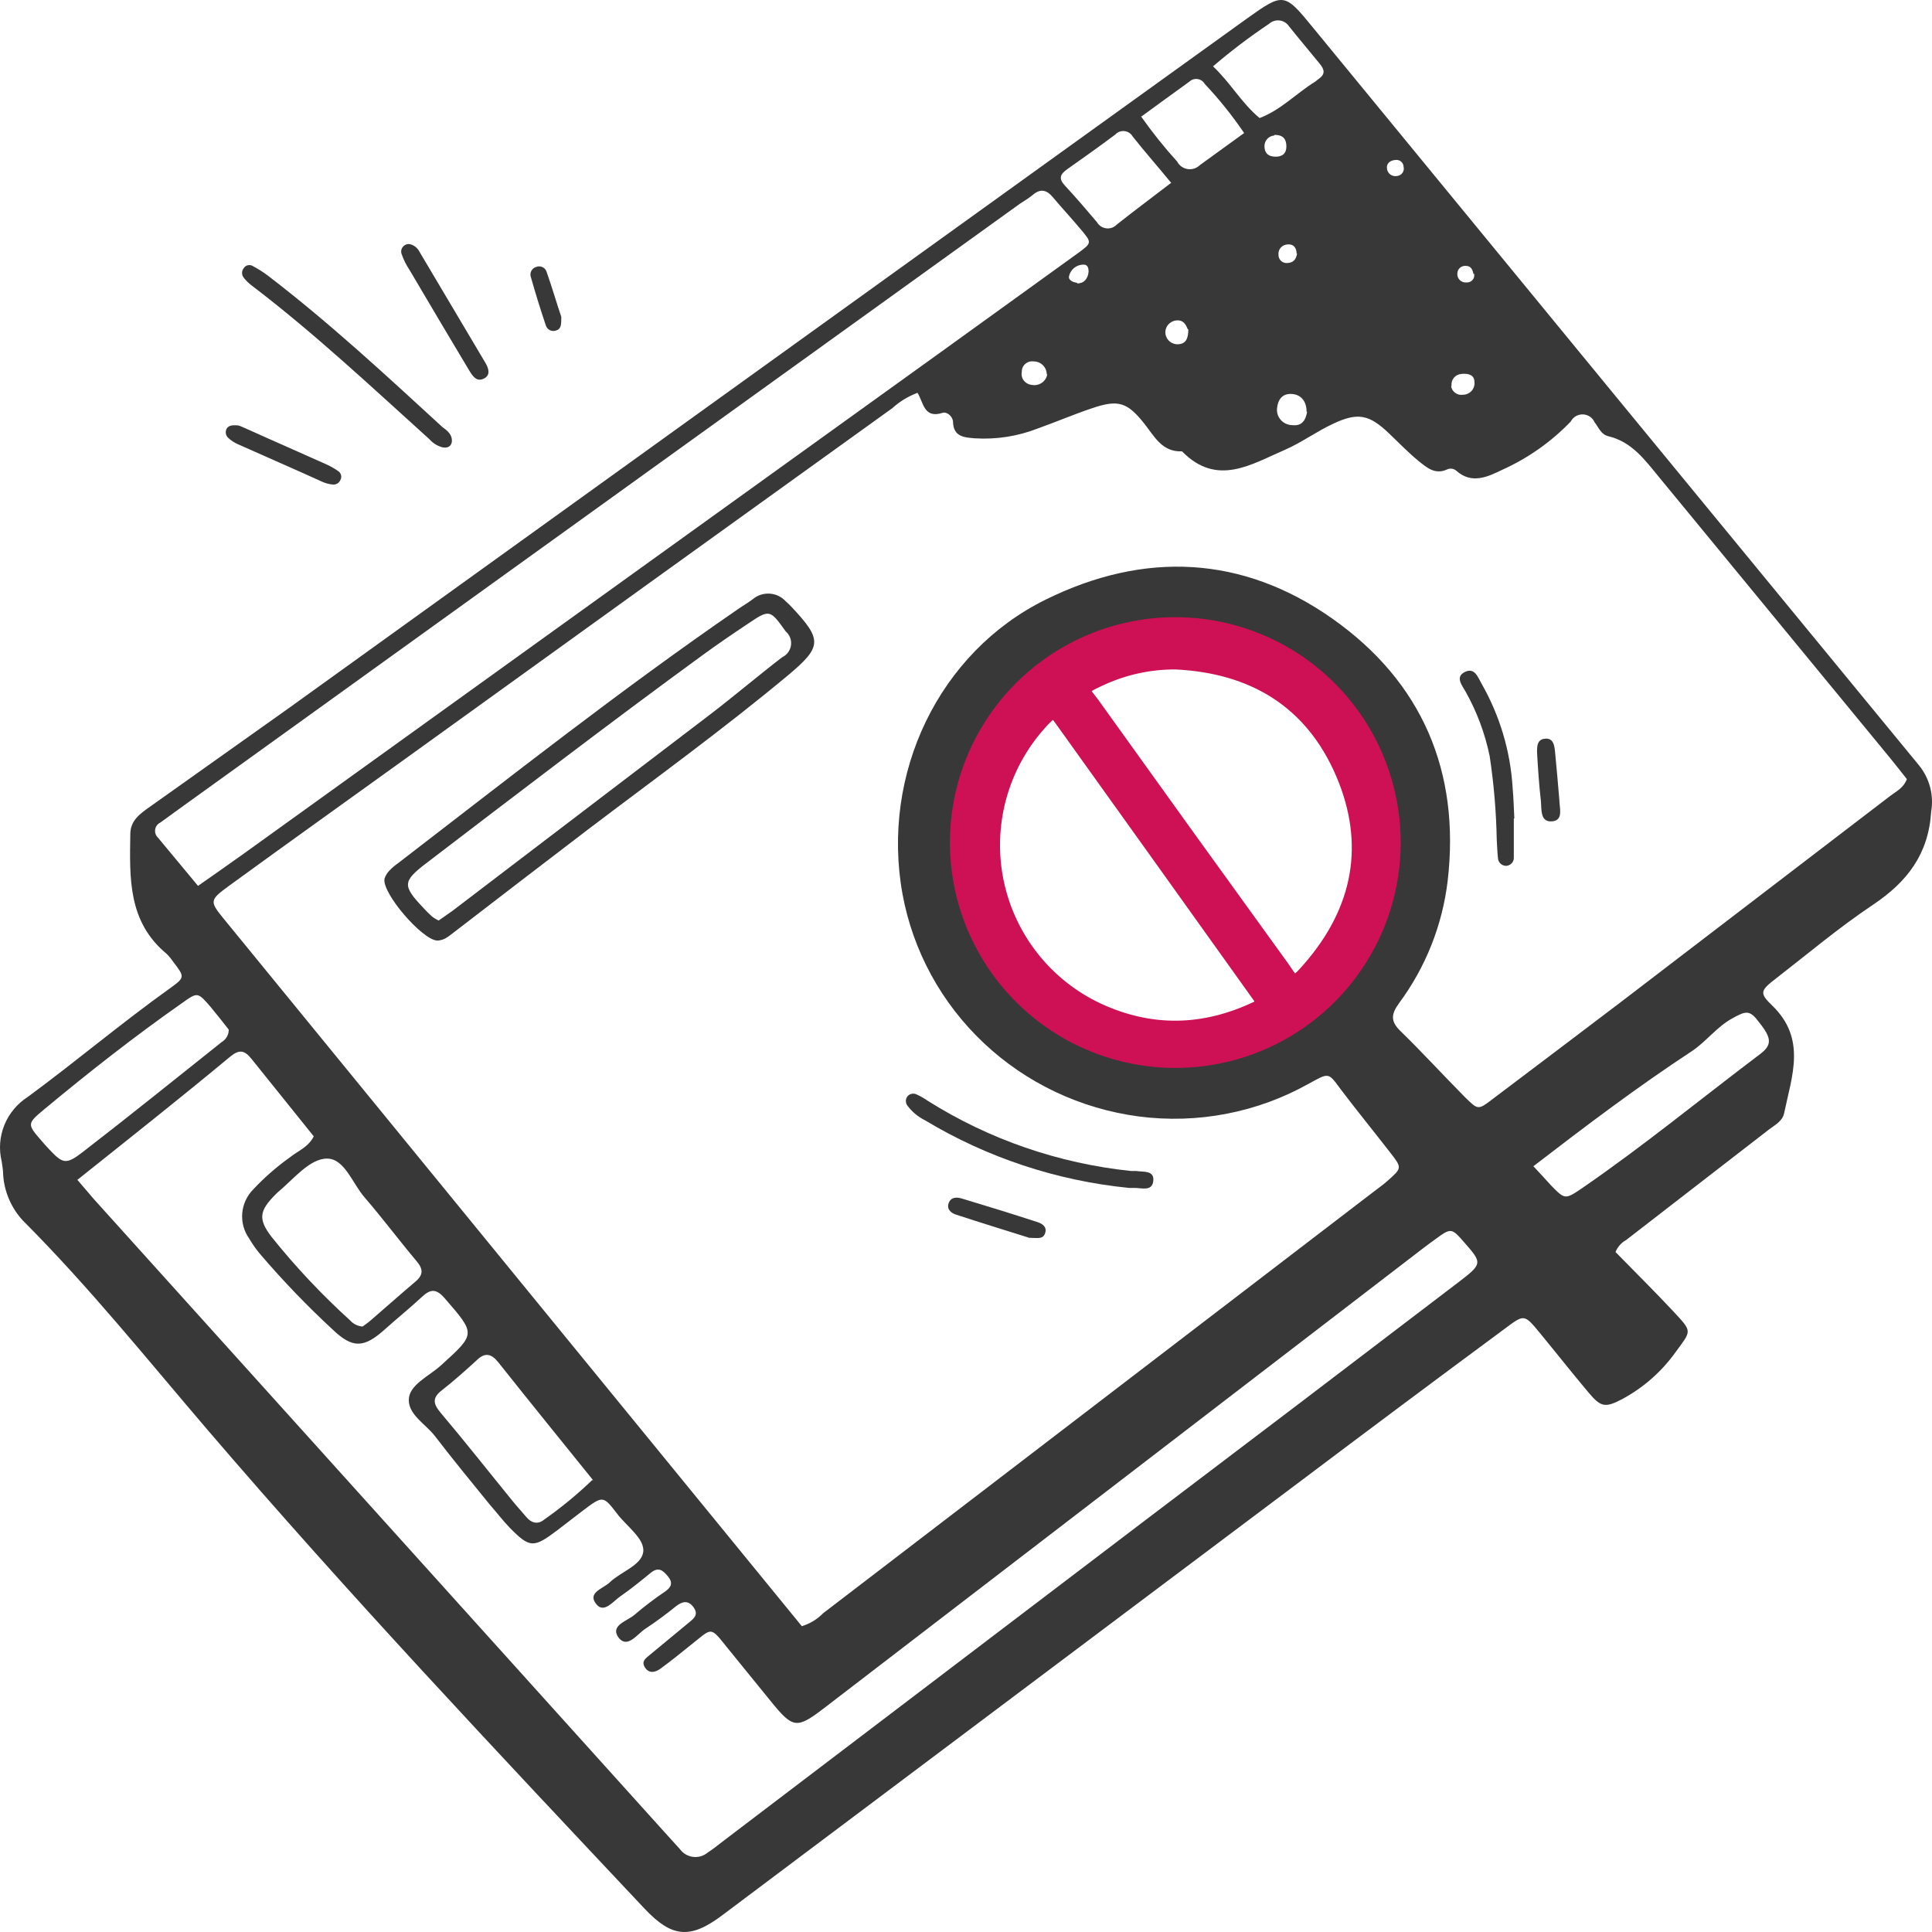 <svg width="180" height="180" viewBox="0 0 180 180" fill="none" xmlns="http://www.w3.org/2000/svg">
<path d="M150.514 116.649C152.287 118.467 154.182 120.333 155.943 122.224C157.704 124.114 157.582 123.958 156.114 125.969C154.814 127.794 153.102 129.298 151.114 130.364C149.561 131.17 149.157 131.11 148.02 129.762C146.479 127.931 145 126.053 143.484 124.211C141.968 122.368 142.004 122.453 140.121 123.849C133.747 128.562 127.401 133.298 121.084 138.058L67.284 178.445C64.289 180.697 62.589 180.516 60.046 177.819C46.266 163.164 32.461 148.534 19.378 133.266C13.729 126.667 8.288 119.876 2.126 113.711C1.035 112.525 0.388 111.009 0.292 109.412C0.292 109.026 0.218 108.629 0.157 108.208C-0.118 107.078 -0.03 105.893 0.408 104.814C0.846 103.736 1.613 102.818 2.603 102.187C7.053 98.912 11.272 95.347 15.759 92.132C17.251 91.061 17.239 91.049 16.126 89.592C15.946 89.329 15.741 89.083 15.515 88.857C11.908 85.871 12.079 81.789 12.14 77.731C12.14 76.418 13.081 75.792 13.998 75.142L26.935 65.954L116.193 1.714C119.568 -0.694 119.665 -0.694 122.306 2.545C141.12 25.471 159.95 48.394 178.796 71.313C179.281 71.913 179.632 72.607 179.826 73.35C180.02 74.093 180.052 74.868 179.921 75.624C179.676 79.561 177.708 82.15 174.504 84.293C171.301 86.437 168.5 88.809 165.517 91.121C164.038 92.265 163.854 92.482 165.114 93.686C168.329 96.792 166.935 100.26 166.226 103.704C166.067 104.475 165.358 104.812 164.796 105.245L151.505 115.529C151.054 115.779 150.704 116.174 150.514 116.649V116.649ZM74.706 151.508C75.46 151.279 76.141 150.865 76.687 150.304L127.955 111.049C128.395 110.712 128.86 110.387 129.276 110.014C130.633 108.81 130.633 108.81 129.52 107.377C128.004 105.426 126.439 103.499 124.947 101.537C123.725 99.875 123.847 99.923 121.903 100.983C117.109 103.664 111.558 104.729 106.093 104.017C100.67 103.3 95.618 100.908 91.663 97.184C87.709 93.46 85.055 88.597 84.084 83.294C82.055 72.108 87.471 60.765 97.424 55.864C106.619 51.324 115.765 51.746 124.128 57.634C132.492 63.522 136.062 71.903 134.876 82.066C134.388 86.183 132.83 90.107 130.352 93.457C129.618 94.468 129.52 95.131 130.474 96.058C132.528 98.057 134.472 100.188 136.49 102.223C137.713 103.427 137.713 103.427 139.07 102.392C143.031 99.405 146.985 96.415 150.93 93.421C159.326 86.999 167.718 80.577 176.106 74.155C176.656 73.733 177.328 73.444 177.659 72.589C177.157 71.951 176.619 71.265 176.069 70.59C168.904 61.88 161.743 53.175 154.586 44.473C153.265 42.871 152.055 41.173 149.854 40.644C149.145 40.475 148.949 39.825 148.558 39.331C148.465 39.121 148.314 38.942 148.121 38.814C147.929 38.686 147.703 38.615 147.471 38.608C147.239 38.602 147.009 38.661 146.81 38.778C146.611 38.896 146.449 39.066 146.345 39.271C144.527 41.163 142.356 42.692 139.95 43.774C138.63 44.413 137.126 45.147 135.683 43.859C135.563 43.754 135.413 43.688 135.254 43.668C135.094 43.649 134.933 43.677 134.79 43.75C133.69 44.244 132.907 43.545 132.186 42.968C131.195 42.161 130.315 41.234 129.386 40.355C127.564 38.621 126.5 38.392 124.189 39.488C122.661 40.198 121.279 41.221 119.739 41.896C116.596 43.245 113.393 45.388 110.128 42.052C108.282 42.125 107.573 40.692 106.656 39.524C105.029 37.465 104.21 37.188 101.679 38.055C100.004 38.621 98.378 39.319 96.715 39.909C94.841 40.648 92.823 40.964 90.809 40.836C89.843 40.752 88.841 40.704 88.792 39.331C88.792 38.825 88.242 38.332 87.814 38.464C86.041 39.042 86.028 37.416 85.478 36.598C84.611 36.925 83.814 37.411 83.131 38.031C68.002 48.908 52.877 59.797 37.756 70.699C32.303 74.624 26.825 78.538 21.396 82.487C19.464 83.896 19.501 83.956 20.968 85.751C25.394 91.177 29.833 96.608 34.283 102.042L74.706 151.508ZM7.225 109.942C7.799 110.616 8.252 111.146 8.729 111.7L61.917 170.702L63.359 172.292C63.501 172.486 63.682 172.65 63.891 172.772C64.1 172.894 64.332 172.972 64.574 173.002C64.815 173.031 65.06 173.011 65.293 172.943C65.525 172.874 65.742 172.759 65.927 172.605C66.465 172.256 66.966 171.846 67.468 171.461L106.595 141.719C116.376 134.317 126.121 126.912 135.83 119.502C138.153 117.732 138.116 117.684 136.404 115.733C135.243 114.397 135.182 114.385 133.727 115.457C133.274 115.77 132.834 116.119 132.382 116.456L96.984 143.633L76.809 159.118C74.217 161.105 73.887 161.057 71.796 158.48L67.883 153.664C66.074 151.424 66.453 151.617 64.215 153.375C63.335 154.085 62.467 154.784 61.562 155.446C61.085 155.807 60.486 155.964 60.095 155.362C59.703 154.76 60.193 154.483 60.572 154.157L64.24 151.123C64.68 150.762 65.096 150.413 64.619 149.75C64.142 149.088 63.604 149.172 63.005 149.63C62.076 150.388 61.109 151.099 60.107 151.761C59.373 152.243 58.481 153.592 57.661 152.616C56.757 151.412 58.468 151.039 59.141 150.425C60.056 149.645 61.016 148.918 62.014 148.245C62.565 147.848 62.699 147.438 62.234 146.872C61.77 146.306 61.354 145.957 60.645 146.523C59.716 147.282 58.786 148.04 57.796 148.727C57.123 149.184 56.292 150.328 55.583 149.485C54.641 148.378 56.219 148.004 56.806 147.426C57.833 146.439 59.728 145.861 59.924 144.621C60.119 143.38 58.383 142.212 57.478 141.008C56.194 139.322 56.145 139.359 54.348 140.707L51.903 142.586C49.714 144.235 49.359 144.235 47.489 142.333C46.828 141.646 46.266 140.9 45.618 140.165C43.906 138.058 42.182 135.963 40.531 133.808C39.675 132.688 38.086 131.845 38.086 130.436C38.086 129.027 39.969 128.22 41.057 127.233C44.346 124.247 44.346 124.319 41.424 120.947C40.617 120.02 40.079 120.104 39.284 120.851C38.172 121.887 36.985 122.838 35.861 123.849C33.904 125.607 32.853 125.656 30.97 123.849C28.623 121.677 26.407 119.374 24.33 116.95C23.91 116.468 23.538 115.948 23.218 115.396C22.728 114.705 22.499 113.867 22.57 113.027C22.642 112.187 23.009 111.398 23.609 110.797C24.647 109.692 25.794 108.692 27.033 107.81C27.766 107.22 28.72 106.883 29.233 105.872C27.314 103.463 25.345 101.055 23.426 98.647C22.802 97.864 22.313 97.744 21.481 98.418C16.86 102.259 12.091 106.028 7.188 109.942H7.225ZM129.716 78.55C129.606 66.978 120.595 58.079 109.077 58.224C105.015 58.238 101.049 59.436 97.678 61.667C94.308 63.898 91.683 67.062 90.135 70.76C88.588 74.458 88.187 78.524 88.983 82.446C89.779 86.368 91.736 89.971 94.608 92.799C97.48 95.627 101.137 97.555 105.12 98.338C109.102 99.122 113.231 98.727 116.986 97.203C120.741 95.679 123.954 93.094 126.219 89.775C128.485 86.455 129.702 82.549 129.716 78.55ZM18.449 82.535C19.941 81.488 21.31 80.537 22.655 79.573L87.569 32.865C91.849 29.782 96.132 26.692 100.42 23.593C101.728 22.642 101.728 22.606 100.762 21.45C99.796 20.294 98.965 19.415 98.097 18.379C97.546 17.717 96.972 17.536 96.263 18.126C95.883 18.439 95.48 18.692 95.04 18.969L16.297 75.648C15.845 75.973 15.392 76.322 14.94 76.635C14.812 76.697 14.701 76.787 14.617 76.9C14.532 77.013 14.477 77.144 14.455 77.283C14.434 77.421 14.446 77.563 14.492 77.695C14.539 77.828 14.617 77.948 14.72 78.044L18.449 82.535ZM33.794 123.584C33.99 123.428 34.259 123.259 34.491 123.055C35.885 121.85 37.242 120.646 38.661 119.442C39.468 118.78 39.443 118.238 38.795 117.479C37.157 115.529 35.628 113.482 33.965 111.555C32.84 110.267 32.107 107.943 30.468 107.943C28.83 107.943 27.314 109.905 25.834 111.122L25.663 111.29C24.171 112.795 24.025 113.566 25.284 115.216C27.515 118.005 29.968 120.614 32.62 123.019C32.9 123.333 33.288 123.534 33.709 123.584H33.794ZM55.253 137.902C52.269 134.205 49.323 130.568 46.413 126.908C45.789 126.125 45.19 125.981 44.444 126.703C43.392 127.666 42.316 128.63 41.192 129.509C40.262 130.219 40.336 130.773 41.057 131.628C43.368 134.361 45.569 137.167 47.831 139.937C48.234 140.43 48.675 140.9 49.054 141.357C49.433 141.815 50.056 142.116 50.704 141.574C52.285 140.464 53.777 139.236 55.167 137.902H55.253ZM21.31 95.925C20.833 95.323 20.259 94.577 19.647 93.842C18.425 92.433 18.425 92.409 17.006 93.421C12.556 96.54 8.288 99.887 4.119 103.355C2.493 104.704 2.529 104.74 3.887 106.305C4.094 106.546 4.302 106.787 4.522 107.016C5.843 108.424 6.124 108.557 7.714 107.329C12.067 103.969 16.346 100.513 20.662 97.081C20.863 96.961 21.029 96.791 21.143 96.589C21.257 96.386 21.314 96.157 21.31 95.925V95.925ZM142.885 108.677C143.545 109.4 144.01 109.881 144.511 110.447C145.807 111.772 145.819 111.772 147.433 110.676C153.107 106.775 158.438 102.392 163.915 98.261C165.138 97.37 165.065 96.72 163.915 95.275C163.023 94.071 162.693 94.143 161.311 94.926C159.929 95.709 158.963 97.033 157.643 97.924C152.593 101.236 147.812 104.848 142.836 108.677H142.885ZM113.014 6.181C114.64 7.71 115.691 9.625 117.354 10.998C119.335 10.251 120.754 8.71 122.502 7.626C122.637 7.542 122.747 7.421 122.881 7.337C123.492 6.904 123.395 6.47 122.967 5.952C121.988 4.748 121.035 3.628 120.093 2.448C119.996 2.301 119.868 2.176 119.717 2.082C119.565 1.989 119.395 1.929 119.218 1.907C119.041 1.886 118.861 1.902 118.691 1.956C118.521 2.01 118.366 2.1 118.235 2.22C116.416 3.437 114.673 4.76 113.014 6.181V6.181ZM109.101 17.018C107.878 15.525 106.656 14.14 105.531 12.72C105.453 12.581 105.343 12.463 105.21 12.376C105.077 12.288 104.924 12.233 104.765 12.215C104.606 12.197 104.445 12.218 104.295 12.274C104.145 12.33 104.011 12.421 103.905 12.539C102.425 13.647 100.933 14.707 99.429 15.766C98.781 16.224 98.598 16.633 99.209 17.283C100.236 18.391 101.227 19.547 102.205 20.703C102.293 20.859 102.418 20.992 102.569 21.091C102.72 21.191 102.892 21.253 103.072 21.274C103.252 21.296 103.435 21.274 103.605 21.213C103.775 21.151 103.928 21.051 104.051 20.92C105.677 19.631 107.365 18.379 109.15 17.006L109.101 17.018ZM106.313 10.853C107.347 12.319 108.47 13.723 109.676 15.056C109.771 15.239 109.908 15.398 110.077 15.519C110.247 15.639 110.442 15.719 110.649 15.751C110.856 15.783 111.067 15.765 111.265 15.701C111.464 15.637 111.644 15.527 111.791 15.381L115.912 12.395C114.815 10.775 113.588 9.245 112.243 7.819C112.175 7.698 112.079 7.594 111.962 7.515C111.846 7.436 111.713 7.385 111.573 7.365C111.434 7.345 111.292 7.357 111.157 7.401C111.023 7.444 110.901 7.517 110.801 7.614C109.346 8.662 107.878 9.733 106.362 10.841L106.313 10.853ZM121.732 38.368C121.732 37.453 121.279 36.778 120.374 36.706C119.47 36.634 119.054 37.248 118.981 38.019C118.957 38.215 118.975 38.414 119.033 38.603C119.092 38.792 119.19 38.967 119.321 39.116C119.452 39.266 119.614 39.387 119.795 39.472C119.977 39.556 120.174 39.603 120.374 39.608C121.34 39.728 121.658 39.102 121.781 38.356L121.732 38.368ZM97.522 34.876C97.522 34.556 97.393 34.25 97.164 34.024C96.935 33.798 96.624 33.672 96.299 33.672C96.159 33.652 96.017 33.663 95.882 33.704C95.747 33.744 95.623 33.813 95.518 33.907C95.413 33.999 95.33 34.114 95.275 34.242C95.22 34.37 95.194 34.508 95.199 34.647C95.171 34.783 95.172 34.924 95.201 35.06C95.231 35.197 95.289 35.325 95.372 35.438C95.455 35.551 95.56 35.646 95.682 35.717C95.803 35.788 95.939 35.834 96.079 35.851C96.243 35.89 96.414 35.894 96.58 35.865C96.746 35.835 96.904 35.772 97.045 35.679C97.185 35.586 97.304 35.466 97.394 35.326C97.485 35.185 97.545 35.028 97.571 34.864L97.522 34.876ZM135.194 35.971C135.212 36.096 135.255 36.215 135.32 36.324C135.385 36.431 135.471 36.526 135.573 36.601C135.676 36.676 135.792 36.73 135.916 36.761C136.039 36.791 136.168 36.797 136.294 36.778C136.448 36.778 136.6 36.745 136.74 36.682C136.881 36.62 137.006 36.528 137.107 36.415C137.209 36.301 137.285 36.167 137.33 36.022C137.376 35.877 137.389 35.725 137.37 35.574C137.37 34.9 136.734 34.767 136.148 34.84C136.011 34.85 135.879 34.887 135.758 34.95C135.638 35.013 135.532 35.1 135.447 35.205C135.362 35.31 135.3 35.431 135.265 35.561C135.23 35.691 135.222 35.827 135.243 35.959L135.194 35.971ZM110.666 30.685C110.507 30.3 110.287 29.782 109.59 29.855C109.292 29.885 109.018 30.031 108.829 30.26C108.64 30.489 108.551 30.783 108.581 31.077C108.612 31.37 108.76 31.64 108.993 31.826C109.226 32.013 109.524 32.1 109.822 32.07C110.568 31.998 110.703 31.432 110.715 30.673L110.666 30.685ZM118.712 12.623C118.465 12.647 118.236 12.76 118.069 12.94C117.902 13.12 117.809 13.355 117.807 13.599C117.807 14.273 118.149 14.574 118.797 14.598C119.445 14.622 119.849 14.309 119.849 13.659C119.849 13.009 119.604 12.575 118.761 12.563L118.712 12.623ZM120.802 23.653C120.802 23.172 120.595 22.726 119.959 22.774C119.838 22.778 119.719 22.807 119.609 22.859C119.5 22.911 119.403 22.984 119.323 23.074C119.244 23.165 119.185 23.27 119.149 23.384C119.113 23.499 119.102 23.619 119.115 23.738C119.112 23.836 119.128 23.933 119.163 24.025C119.198 24.117 119.252 24.201 119.32 24.273C119.388 24.344 119.47 24.402 119.56 24.442C119.651 24.483 119.749 24.505 119.849 24.508C120.497 24.508 120.766 24.171 120.851 23.593L120.802 23.653ZM100.334 26.411C100.97 26.411 101.361 26.013 101.422 25.303C101.422 25.014 101.361 24.629 100.921 24.653C100.6 24.659 100.291 24.776 100.048 24.983C99.805 25.189 99.642 25.473 99.588 25.785C99.564 26.049 99.845 26.29 100.383 26.351L100.334 26.411ZM137.285 25.544C137.199 25.134 137.052 24.761 136.563 24.773C136.466 24.765 136.369 24.776 136.277 24.806C136.185 24.835 136.099 24.883 136.026 24.946C135.953 25.009 135.894 25.086 135.852 25.172C135.809 25.258 135.785 25.352 135.781 25.447C135.765 25.563 135.777 25.68 135.814 25.79C135.851 25.901 135.913 26.002 135.995 26.085C136.078 26.168 136.178 26.232 136.289 26.272C136.4 26.312 136.519 26.326 136.637 26.314C136.743 26.322 136.85 26.304 136.949 26.262C137.047 26.221 137.134 26.157 137.202 26.076C137.27 25.994 137.318 25.898 137.341 25.795C137.363 25.692 137.361 25.585 137.334 25.483L137.285 25.544ZM130.132 14.899C129.496 14.899 129.19 15.236 129.215 15.634C129.215 15.752 129.243 15.868 129.295 15.974C129.348 16.08 129.424 16.173 129.518 16.246C129.612 16.319 129.721 16.37 129.838 16.395C129.955 16.42 130.076 16.419 130.193 16.392C130.29 16.378 130.383 16.345 130.467 16.293C130.55 16.241 130.621 16.172 130.675 16.092C130.729 16.011 130.766 15.92 130.781 15.824C130.797 15.729 130.793 15.631 130.768 15.537C130.765 15.371 130.697 15.212 130.579 15.094C130.46 14.975 130.3 14.905 130.132 14.899V14.899Z" fill="#383838"/>
<path d="M89.001 78.292C89.042 74.229 90.29 70.271 92.584 66.919C94.879 63.567 98.119 60.972 101.891 59.465C105.663 57.957 109.798 57.603 113.771 58.45C117.745 59.296 121.377 61.304 124.207 64.219C127.037 67.133 128.937 70.823 129.667 74.819C130.396 78.815 129.922 82.939 128.304 86.665C126.686 90.391 123.997 93.553 120.579 95.748C117.161 97.944 113.168 99.074 109.106 98.996C103.704 98.887 98.563 96.651 94.799 92.775C91.035 88.899 88.952 83.695 89.001 78.292V78.292ZM109.523 61.87C107.106 61.859 104.717 62.386 102.529 63.412C100.599 64.303 101.016 64.238 101.966 65.56C107.813 73.721 113.686 81.878 119.587 90.029C120.588 91.425 120.42 91.812 121.896 90.117C126.559 84.752 127.743 78.65 124.951 72.116C122.093 65.451 116.7 62.213 109.523 61.87ZM117.511 93.559C117.446 93.363 117.365 93.172 117.27 92.989C111.102 84.355 104.928 75.726 98.75 67.103C98.173 66.299 98.136 66.32 97.398 67.044C97.252 67.183 97.121 67.336 96.989 67.483C95.205 69.463 93.917 71.841 93.233 74.417C92.549 76.994 92.487 79.697 93.053 82.302C93.619 84.907 94.797 87.34 96.489 89.4C98.181 91.461 100.339 93.089 102.785 94.151C107.718 96.285 112.6 96.029 117.511 93.559Z" fill="#CE1055" stroke="#CE1055"/>
<path d="M42.097 41.173C42.011 41.619 41.681 41.763 41.229 41.679C40.753 41.553 40.327 41.289 40.006 40.92C34.565 36.008 29.222 30.986 23.377 26.543C23.126 26.346 22.9 26.119 22.705 25.869C22.606 25.742 22.553 25.588 22.553 25.429C22.553 25.27 22.606 25.116 22.705 24.99C22.746 24.921 22.801 24.862 22.866 24.814C22.931 24.767 23.005 24.733 23.083 24.714C23.162 24.695 23.243 24.691 23.323 24.704C23.403 24.716 23.479 24.743 23.548 24.785C24.04 25.045 24.51 25.343 24.954 25.676C30.664 30.047 35.959 34.96 41.204 39.776C41.693 40.138 42.158 40.487 42.097 41.173Z" fill="#383838"/>
<path d="M38.148 22.738C38.347 22.779 38.534 22.864 38.695 22.988C38.856 23.111 38.987 23.268 39.077 23.448C41.139 26.916 43.197 30.384 45.252 33.852C45.533 34.346 45.728 34.972 45.056 35.285C44.383 35.598 44.029 35.02 43.735 34.55C41.865 31.42 40.006 28.301 38.16 25.158C37.852 24.701 37.606 24.208 37.426 23.689C37.382 23.578 37.367 23.458 37.383 23.341C37.399 23.223 37.446 23.111 37.518 23.016C37.59 22.92 37.686 22.845 37.796 22.796C37.906 22.748 38.027 22.727 38.148 22.738V22.738Z" fill="#383838"/>
<path d="M22.142 39.632C22.276 39.632 22.655 39.812 23.01 39.969C25.456 41.077 27.987 42.172 30.469 43.292C30.828 43.458 31.172 43.656 31.496 43.882C31.633 43.967 31.732 44.1 31.773 44.255C31.814 44.409 31.794 44.573 31.716 44.713C31.656 44.862 31.545 44.986 31.402 45.063C31.259 45.14 31.093 45.166 30.933 45.135C30.616 45.099 30.306 45.013 30.016 44.882C27.375 43.678 24.746 42.546 22.117 41.366C21.827 41.235 21.559 41.06 21.323 40.848C21.193 40.751 21.1 40.614 21.058 40.46C21.016 40.305 21.027 40.141 21.09 39.993C21.237 39.68 21.531 39.584 22.142 39.632Z" fill="#383838"/>
<path d="M52.294 29.517C52.294 30.24 52.294 30.649 51.805 30.794C51.711 30.827 51.61 30.841 51.51 30.835C51.41 30.829 51.312 30.802 51.222 30.757C51.133 30.712 51.054 30.649 50.99 30.572C50.926 30.496 50.879 30.407 50.851 30.312C50.35 28.819 49.886 27.326 49.458 25.809C49.426 25.715 49.413 25.615 49.421 25.517C49.429 25.418 49.458 25.322 49.505 25.234C49.551 25.146 49.616 25.069 49.694 25.006C49.772 24.943 49.862 24.897 49.959 24.869C50.052 24.832 50.153 24.814 50.254 24.817C50.355 24.82 50.454 24.843 50.545 24.887C50.636 24.93 50.717 24.991 50.782 25.067C50.848 25.143 50.896 25.232 50.925 25.327C51.451 26.808 51.879 28.313 52.294 29.517Z" fill="#383838"/>
<path d="M40.715 87.629C39.297 87.533 35.555 83.174 35.824 81.861C35.921 81.565 36.089 81.297 36.313 81.078C36.535 80.845 36.781 80.635 37.047 80.452C47.501 72.409 57.833 64.269 68.752 56.755C69.217 56.43 69.706 56.153 70.146 55.816C70.583 55.452 71.146 55.27 71.716 55.308C72.287 55.346 72.82 55.602 73.203 56.02C73.383 56.176 73.554 56.34 73.716 56.514C76.614 59.597 76.626 60.235 73.398 62.932C67.37 67.953 61 72.565 54.776 77.285C50.644 80.44 46.519 83.603 42.403 86.774C41.877 87.159 41.437 87.629 40.715 87.629ZM40.886 85.751L42.109 84.896C50.114 78.803 58.118 72.702 66.123 66.593C68.41 64.847 70.598 62.98 72.873 61.234C73.093 61.13 73.283 60.973 73.426 60.778C73.57 60.583 73.662 60.356 73.695 60.117C73.727 59.879 73.7 59.636 73.614 59.411C73.528 59.185 73.387 58.984 73.203 58.826C71.748 56.803 71.723 56.731 69.694 58.104C68.226 59.079 66.771 60.078 65.353 61.114C56.708 67.424 48.235 73.914 39.676 80.452C37.512 82.114 37.499 82.523 39.395 84.534C39.66 84.83 39.942 85.111 40.238 85.377C40.432 85.533 40.645 85.663 40.874 85.763L40.886 85.751Z" fill="#383838"/>
<path d="M105.188 110.676C98.455 110.005 91.962 107.853 86.187 104.378C85.54 104.058 84.978 103.592 84.549 103.017C84.451 102.891 84.397 102.737 84.397 102.578C84.397 102.419 84.451 102.265 84.549 102.138C84.654 102.015 84.799 101.931 84.96 101.903C85.121 101.874 85.287 101.902 85.429 101.982C85.79 102.146 86.134 102.344 86.456 102.572C92.162 106.163 98.638 108.397 105.372 109.098C105.531 109.098 105.69 109.098 105.849 109.098C106.521 109.207 107.56 109.014 107.45 110.026C107.34 111.037 106.35 110.664 105.665 110.676H105.188Z" fill="#383838"/>
<path d="M141.039 76.249C141.039 77.454 141.039 78.658 141.039 79.862C141.047 79.961 141.035 80.061 141.004 80.155C140.973 80.25 140.923 80.337 140.856 80.412C140.79 80.487 140.71 80.549 140.619 80.593C140.529 80.637 140.43 80.663 140.33 80.669C140.125 80.669 139.929 80.589 139.785 80.447C139.64 80.304 139.559 80.111 139.559 79.91C139.498 79.356 139.486 78.802 139.449 78.248C139.4 75.636 139.18 73.03 138.789 70.445C138.356 68.337 137.597 66.307 136.539 64.425C136.209 63.835 135.549 63.064 136.478 62.607C137.407 62.149 137.701 63.124 138.031 63.69C139.734 66.67 140.725 69.994 140.929 73.408C141.014 74.359 141.039 75.31 141.088 76.261L141.039 76.249Z" fill="#383838"/>
<path d="M95.896 115.324C93.756 114.65 91.397 113.927 89.049 113.156C88.584 113 88.181 112.651 88.389 112.085C88.597 111.519 89.122 111.519 89.611 111.663C91.975 112.37 94.331 113.104 96.679 113.867C97.156 114.023 97.571 114.336 97.363 114.914C97.156 115.492 96.642 115.324 95.896 115.324Z" fill="#383838"/>
<path d="M145.281 74.528C145.281 75.227 145.685 76.395 144.67 76.515C143.447 76.672 143.643 75.371 143.557 74.588C143.386 73.083 143.288 71.578 143.203 70.085C143.203 69.531 143.203 68.881 143.961 68.821C144.719 68.76 144.817 69.423 144.878 70.025C145.024 71.482 145.147 72.975 145.281 74.528Z" fill="#383838"/>
</svg>

